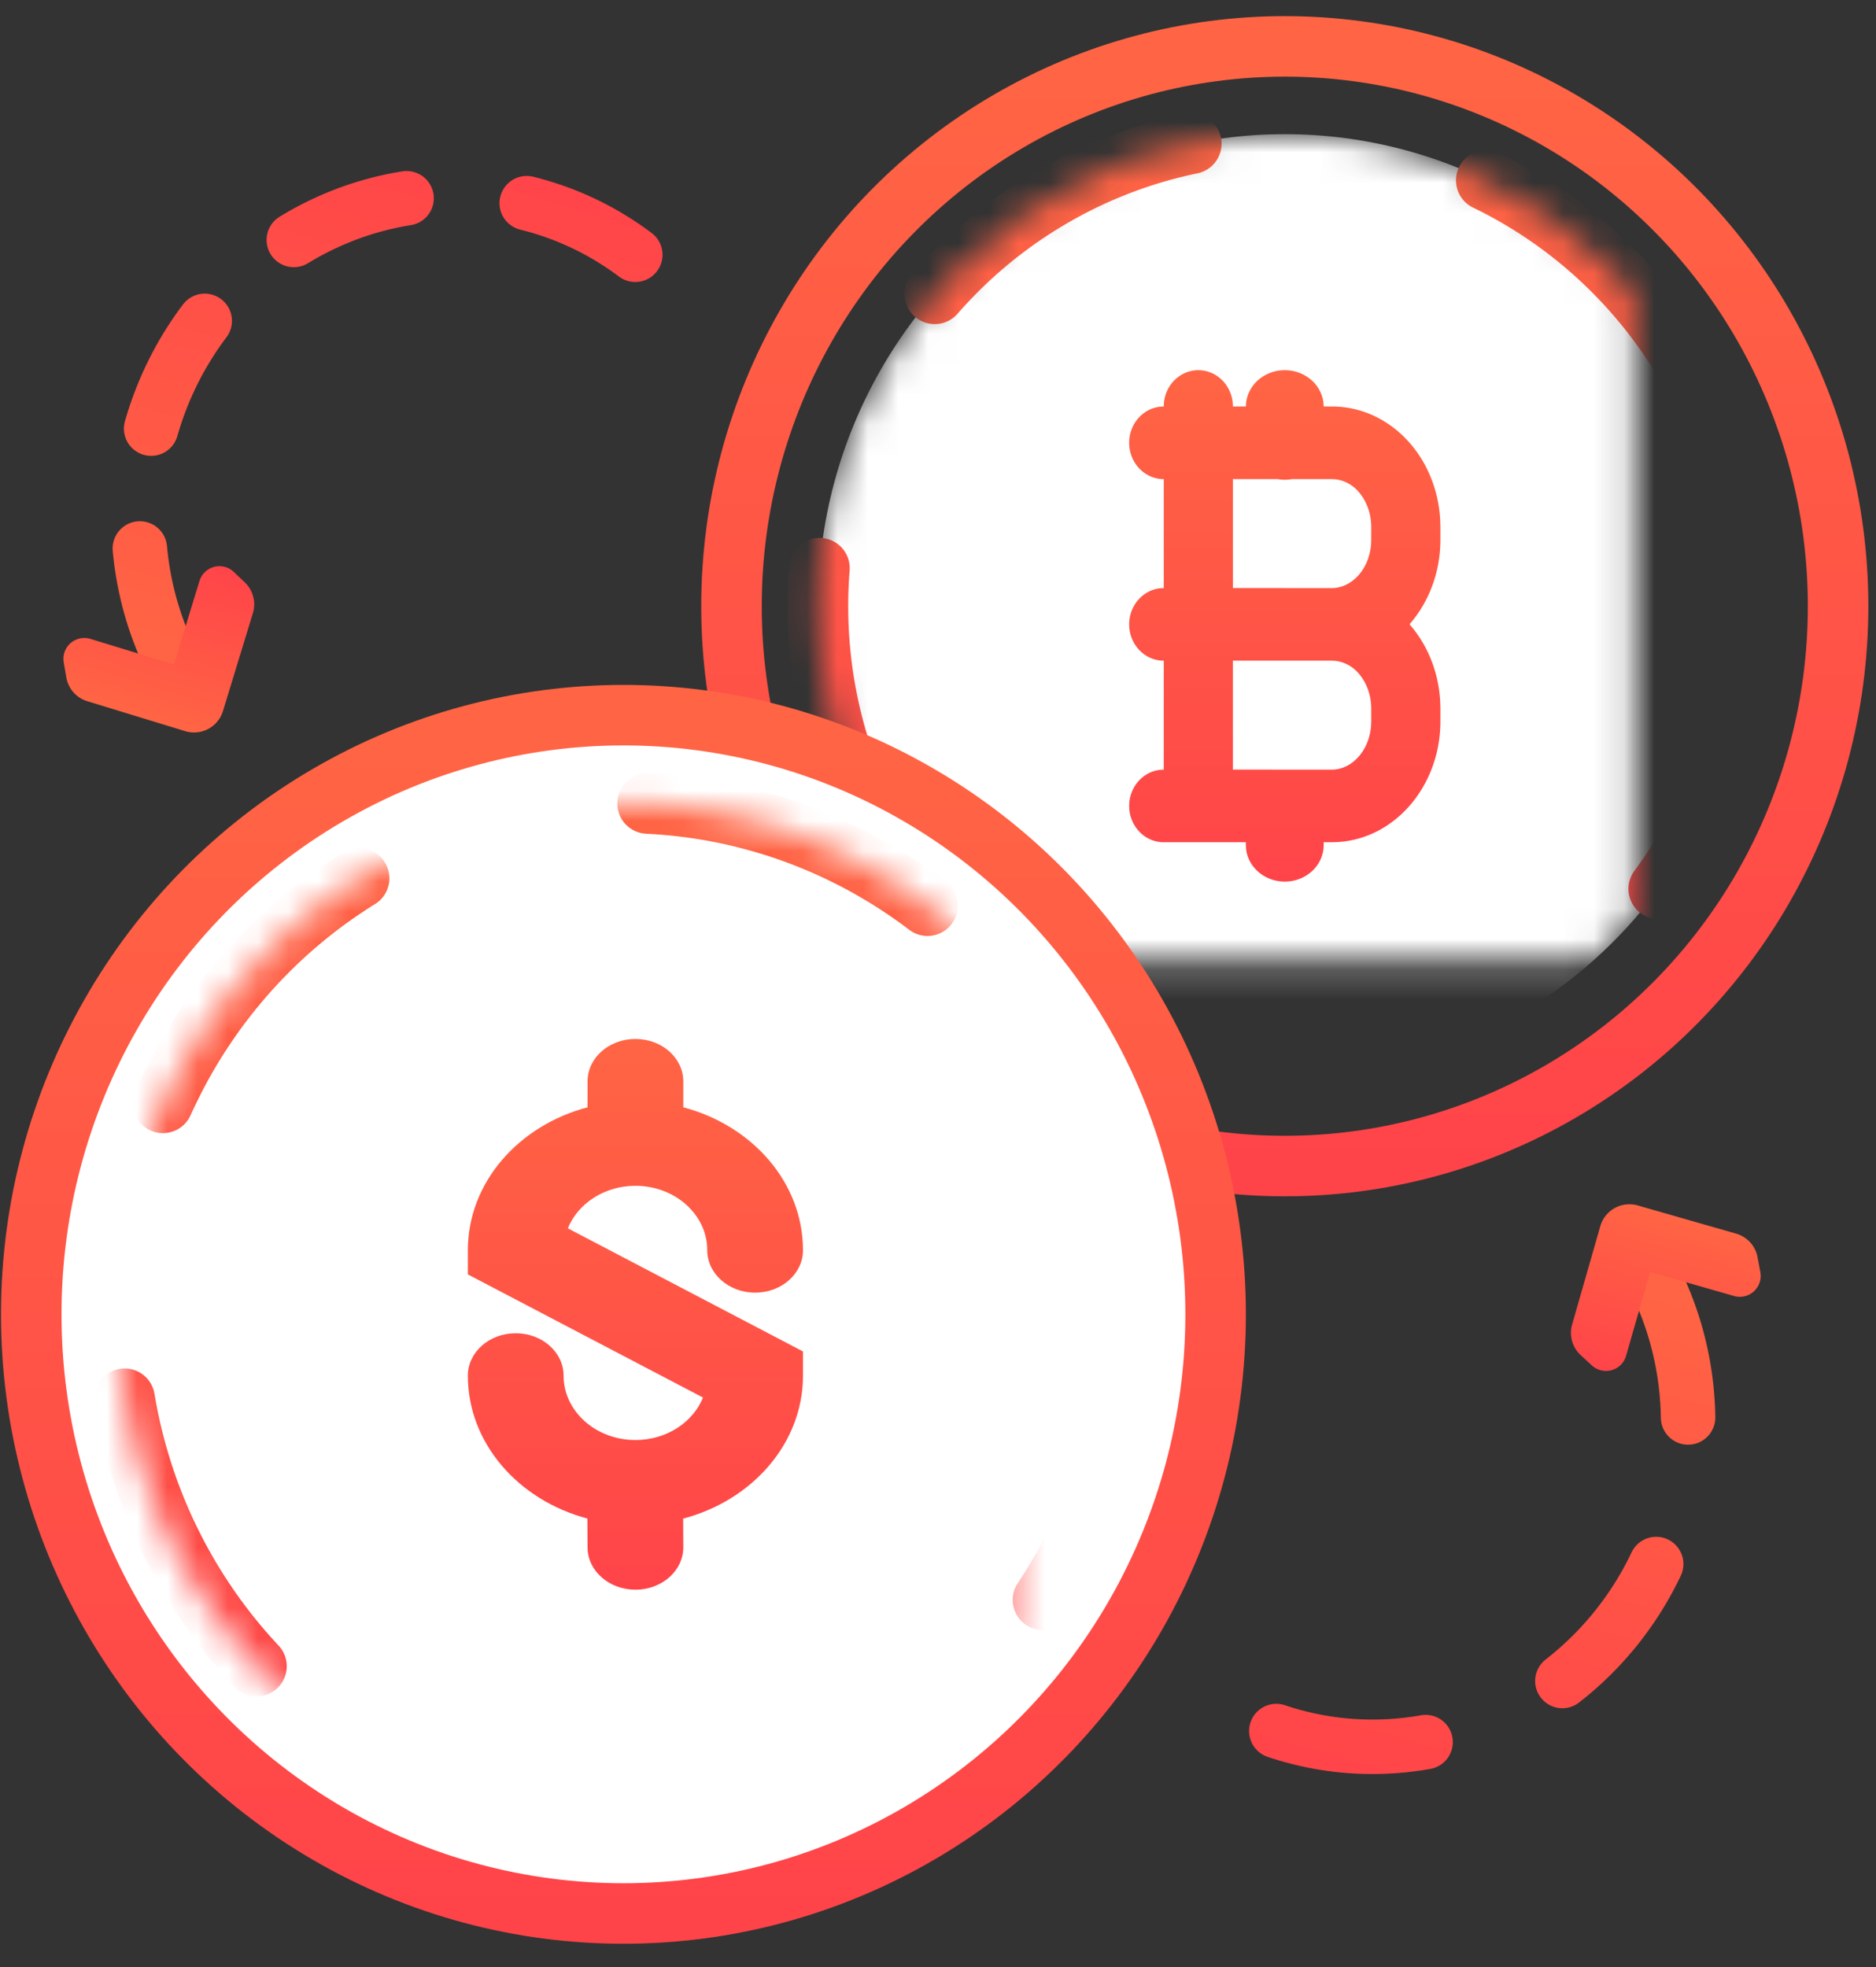 <svg xmlns="http://www.w3.org/2000/svg" xmlns:xlink="http://www.w3.org/1999/xlink" width="62" height="65" viewBox="0 0 62 65" aria-labelledby="market-forex-svg">
    <rect x="0" y="0" width="62" height="65" fill="#333333" stroke="none"/>
    <title id='market-commodities-svg'>Market forex</title>
    <defs>
        <path id="c" d="M0 0h80v80H0z"/>
        <linearGradient id="e" x1="50%" x2="50%" y1="0%" y2="100%">
            <stop offset="0%" stop-color="#FF6544"/>
            <stop offset="100%" stop-color="#FF4449"/>
        </linearGradient>
        <linearGradient id="f" x1="50%" x2="50%" y1="0%" y2="100%">
            <stop offset="0%" stop-color="#FF6544"/>
            <stop offset="100%" stop-color="#FF4449"/>
        </linearGradient>
        <linearGradient id="g" x1="50%" x2="50%" y1="0%" y2="100%">
            <stop offset="0%" stop-color="#FF6544"/>
            <stop offset="100%" stop-color="#FF4449"/>
        </linearGradient>
        <linearGradient id="h" x1="50%" x2="50%" y1="0%" y2="100%">
            <stop offset="0%" stop-color="#FF6544"/>
            <stop offset="100%" stop-color="#FF4449"/>
        </linearGradient>
        <ellipse id="a" cx="19.286" cy="19.5" rx="15.429" ry="15.6"/>
        <mask id="i" width="30.857" height="31.2" x="0" y="0" fill="#fff">
            <use xlink:href="#a"/>
        </mask>
        <linearGradient id="j" x1="50%" x2="50%" y1="0%" y2="100%">
            <stop offset="0%" stop-color="#FF6544"/>
            <stop offset="100%" stop-color="#FF4449"/>
        </linearGradient>
        <linearGradient id="k" x1="50%" x2="50%" y1="0%" y2="100%">
            <stop offset="0%" stop-color="#FF6544"/>
            <stop offset="100%" stop-color="#FF4449"/>
        </linearGradient>
        <linearGradient id="l" x1="50%" x2="50%" y1="0%" y2="100%">
            <stop offset="0%" stop-color="#FF6544"/>
            <stop offset="100%" stop-color="#FF4449"/>
        </linearGradient>
        <ellipse id="b" cx="20.571" cy="20.8" rx="16.714" ry="16.9"/>
        <mask id="m" width="33.429" height="33.8" x="0" y="0" fill="#fff">
            <use xlink:href="#b"/>
        </mask>
        <linearGradient id="n" x1="50%" x2="50%" y1="0%" y2="100%">
            <stop offset="0%" stop-color="#FF6544"/>
            <stop offset="100%" stop-color="#FF4449"/>
        </linearGradient>
    </defs>
    <g fill="none" fill-rule="evenodd" transform="translate(-8 -7)">
        <mask id="d" fill="#fff">
            <use xlink:href="#c"/>
        </mask>
        <g mask="url(#d)">
            <path stroke="url(#e)" stroke-dasharray="5" stroke-linecap="round" stroke-linejoin="round" stroke-width="1.8" d="M11.372 2.347c3.411 3.55 3.944 9.08 1.276 13.252C9.981 19.772 4.845 21.444.34 19.606" transform="rotate(16 -129.154 207.827)"/>
            <path fill="url(#f)" fill-rule="nonzero" d="M11.34 2.347h2.885a.69.69 0 0 0 .617-1l-.225-.449a1 1 0 0 0-.894-.551H10.34a1 1 0 0 0-1 1v3.382a1 1 0 0 0 .553.894l.447.224a.691.691 0 0 0 1-.618V2.347z" transform="rotate(16 -129.154 207.827)"/>
        </g>
        <g mask="url(#d)">
            <path stroke="url(#e)" stroke-dasharray="4" stroke-linecap="round" stroke-linejoin="round" stroke-width="1.8" d="M11.952 2.737c3.41 3.55 3.943 9.08 1.276 13.253-2.667 4.172-7.804 5.844-12.309 4.006" transform="rotate(-163 14.793 15.71)"/>
            <path fill="url(#f)" fill-rule="nonzero" d="M11.92 2.737h2.885a.69.69 0 0 0 .617-1l-.226-.448a1 1 0 0 0-.893-.552h-3.384a1 1 0 0 0-1 1V5.12a1 1 0 0 0 .553.895l.447.223a.691.691 0 0 0 1-.618V2.737z" transform="rotate(-163 14.793 15.71)"/>
        </g>
        <g fill-rule="nonzero" mask="url(#d)">
            <g transform="translate(31.175 7.533)">
                <ellipse cx="19.286" cy="19.5" stroke="url(#g)" stroke-width="2" rx="18.286" ry="18.5"/>
                <use fill="#FFF" stroke="url(#h)" stroke-dasharray="10" stroke-linecap="round" stroke-linejoin="round" stroke-width="2" mask="url(#i)" xlink:href="#a"/>
                <path fill="url(#j)" d="M19.286 11.7c.665 0 1.213.475 1.279 1.084l.006.115.263.001c.973-.005 1.9.43 2.575 1.197.605.69.962 1.596 1.013 2.548l.007.239v.42c0 1.08-.388 2.07-1.021 2.793.606.69.963 1.596 1.014 2.548l.007.239v.42c0 2.117-1.487 3.882-3.403 3.99l-.186.006-.27-.001.001.094c0 .667-.575 1.207-1.285 1.207-.666 0-1.214-.475-1.28-1.084L18 27.393v-.094l-2.714.001c-.631 0-1.143-.537-1.143-1.2 0-.619.446-1.128 1.018-1.193l.125-.007v-3.6c-.631 0-1.143-.537-1.143-1.2 0-.619.446-1.128 1.018-1.193l.125-.007v-3.6c-.631 0-1.143-.537-1.143-1.2 0-.619.446-1.128 1.018-1.193l.125-.007.006-.13c.062-.602.547-1.07 1.137-1.07.589 0 1.074.468 1.136 1.07l.006.13.429-.001.007-.115c.065-.609.613-1.084 1.279-1.084zm1.554 9.6l-3.27-.001v3.6l3.27.001c.656 0 1.231-.614 1.297-1.439l.006-.157v-.42c0-.442-.152-.86-.414-1.16a1.198 1.198 0 0 0-.767-.418l-.122-.006zm0-6h-1.315a1.374 1.374 0 0 1-.479 0l-1.475-.001v3.6l3.269.001c.656 0 1.231-.614 1.297-1.439l.006-.157v-.42c0-.442-.152-.86-.414-1.16a1.198 1.198 0 0 0-.767-.418l-.122-.006z"/>
            </g>
        </g>
        <g fill-rule="nonzero" mask="url(#d)">
            <g transform="translate(8.033 29.633)">
                <ellipse cx="20.571" cy="20.8" fill="#FFF" stroke="url(#k)" stroke-width="2" rx="19.571" ry="19.8"/>
                <use fill="#FFF" stroke="url(#l)" stroke-dasharray="10" stroke-linecap="round" stroke-linejoin="round" stroke-width="2" mask="url(#m)" xlink:href="#b"/>
                <path fill="url(#n)" d="M20.967 11.7c.874 0 1.582.627 1.582 1.4v.858c2.29.606 3.956 2.494 3.956 4.725 0 .773-.708 1.4-1.582 1.4-.874 0-1.582-.627-1.582-1.4 0-1.179-1.066-2.13-2.374-2.13-1.025 0-1.902.585-2.233 1.405l7.771 4.069v.798c0 2.233-1.67 4.122-3.961 4.726l.005.941c.005.774-.7 1.404-1.573 1.408-.874.004-1.587-.62-1.591-1.392l-.006-.96c-2.286-.607-3.95-2.494-3.95-4.723 0-.773.708-1.4 1.582-1.4.874 0 1.582.627 1.582 1.4 0 1.178 1.066 2.129 2.374 2.129 1.025 0 1.902-.584 2.233-1.404l-7.771-4.069v-.798c0-2.231 1.667-4.12 3.956-4.725V13.1c0-.773.708-1.4 1.582-1.4z"/>
            </g>
        </g>
    </g>
</svg>
